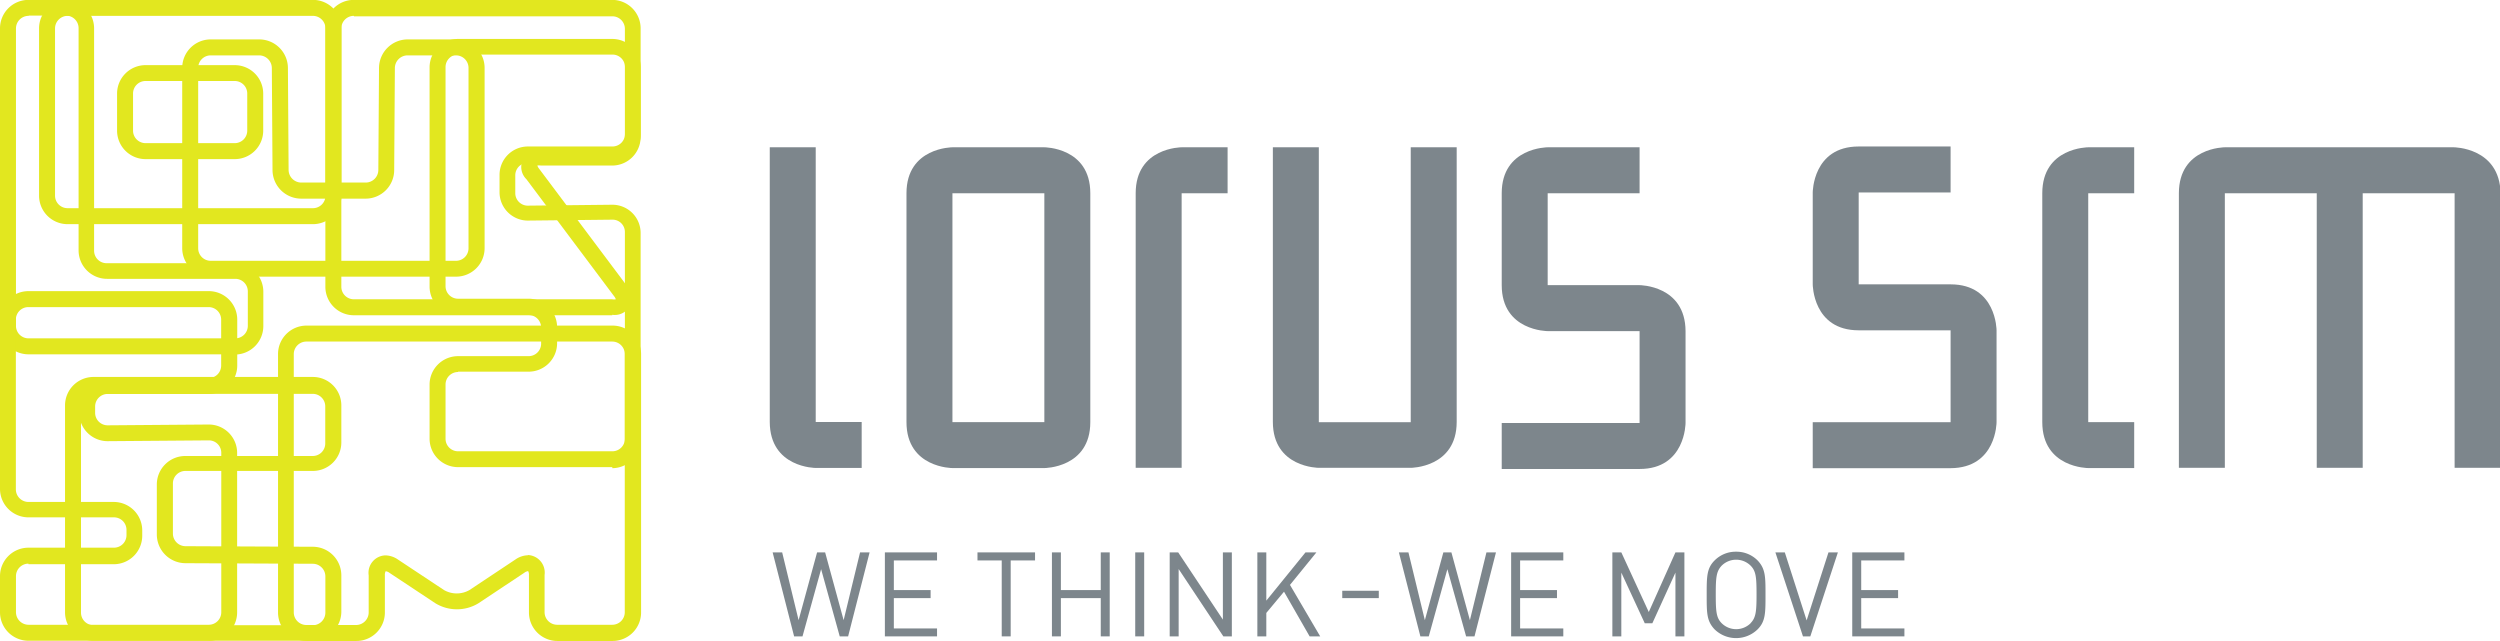 <svg id="Layer_1" data-name="Layer 1" xmlns="http://www.w3.org/2000/svg" viewBox="0 0 217.6 55.77"><defs><style>.cls-1{fill:#e2e71f;}.cls-2{fill:#7d868c;}</style></defs><title>footer-logo</title><path class="cls-1" d="M5619.91,2268.56a1.1,1.1,0,0,0-1.09,1.09v25.89a1.09,1.09,0,0,0,1.09,1.09h18a1.09,1.09,0,0,0,1.09-1.09v-3a1.09,1.09,0,0,0-1.09-1.09h-11.16a2.48,2.48,0,0,1-2.48-2.48v-19.34a1.09,1.09,0,0,0-1.09-1.09h-3.23Zm18,29.46h-18a2.48,2.48,0,0,1-2.48-2.48v-25.89a2.48,2.48,0,0,1,2.48-2.48h3.23a2.48,2.48,0,0,1,2.48,2.48V2289a1.09,1.09,0,0,0,1.09,1.09h11.16a2.48,2.48,0,0,1,2.48,2.47v3a2.48,2.48,0,0,1-2.48,2.48" transform="translate(-5617.43 -2267.18)"/><path class="cls-1" d="M5623.31,2268.56a1.1,1.1,0,0,0-1.09,1.09v14.56a1.09,1.09,0,0,0,1.09,1.09h21.36a1.09,1.09,0,0,0,1.09-1.09v-14.56a1.1,1.1,0,0,0-1.09-1.09h-21.36Zm21.36,18.13h-21.36a2.48,2.48,0,0,1-2.48-2.48v-14.56a2.48,2.48,0,0,1,2.48-2.48h21.36a2.48,2.48,0,0,1,2.48,2.48v14.56a2.48,2.48,0,0,1-2.48,2.48" transform="translate(-5617.43 -2267.18)"/><path class="cls-1" d="M5619.91,2316.24a1.09,1.09,0,0,0-1.09,1.09v3.14a1.1,1.1,0,0,0,1.09,1.09h15.69a1.09,1.09,0,0,0,1.09-1.09v-13.88a1.08,1.08,0,0,0-1.08-1.08l-8.81.07a2.48,2.48,0,0,1-2.48-2.46v-0.55a2.47,2.47,0,0,1,2.46-2.48h8.81a1.09,1.09,0,0,0,1.09-1.09v-4a1.09,1.09,0,0,0-1.09-1.09h-15.69a1.09,1.09,0,0,0-1.09,1.09v14.78a1.1,1.1,0,0,0,1.09,1.09h7.44a2.48,2.48,0,0,1,2.47,2.48v0.46a2.48,2.48,0,0,1-2.47,2.48h-7.44Zm15.69,6.71h-15.69a2.48,2.48,0,0,1-2.48-2.48v-3.14a2.48,2.48,0,0,1,2.48-2.48h7.44a1.09,1.09,0,0,0,1.09-1.09v-0.46a1.09,1.09,0,0,0-1.09-1.09h-7.44a2.48,2.48,0,0,1-2.48-2.48V2295a2.48,2.48,0,0,1,2.48-2.48h15.69a2.48,2.48,0,0,1,2.48,2.48v4a2.48,2.48,0,0,1-2.48,2.47h-8.81a1.09,1.09,0,0,0-1.08,1.09v0.56a1.09,1.09,0,0,0,1.09,1.08l8.81-.07a2.47,2.47,0,0,1,2.46,2.47v13.88a2.48,2.48,0,0,1-2.48,2.48" transform="translate(-5617.43 -2267.18)"/><path class="cls-1" d="M5657.3,2299.56a1.09,1.09,0,0,0-1.09,1.09v4.72a1.09,1.09,0,0,0,1.09,1.09h13.43a1.09,1.09,0,0,0,1.09-1.09v-18a1.07,1.07,0,0,0-1.07-1.07l-7.37.08a2.47,2.47,0,0,1-2.47-2.45v-1.52a2.47,2.47,0,0,1,2.47-2.48h7.36a1.09,1.09,0,0,0,1.09-1.09v-5.82a1.09,1.09,0,0,0-1.09-1.09H5657.3a1.09,1.09,0,0,0-1.09,1.09v19.07a1.09,1.09,0,0,0,1.09,1.09h6.14a2.48,2.48,0,0,1,2.48,2.48v1.4a2.48,2.48,0,0,1-2.48,2.47h-6.14Zm13.43,8.28H5657.3a2.48,2.48,0,0,1-2.48-2.47v-4.72a2.48,2.48,0,0,1,2.48-2.47h6.14a1.09,1.09,0,0,0,1.09-1.09v-1.4a1.09,1.09,0,0,0-1.09-1.09h-6.14a2.48,2.48,0,0,1-2.48-2.48v-19.07a2.48,2.48,0,0,1,2.48-2.48h13.43a2.48,2.48,0,0,1,2.47,2.48v5.82a2.48,2.48,0,0,1-2.47,2.48h-7.36a1.09,1.09,0,0,0-1.09,1.09V2284a1.09,1.09,0,0,0,1.08,1.08l7.37-.08a2.46,2.46,0,0,1,2.46,2.46v18a2.48,2.48,0,0,1-2.47,2.47" transform="translate(-5617.43 -2267.18)"/><path class="cls-1" d="M5663.37,2315.49a1.53,1.53,0,0,1,1.46,1.74v3.24a1.1,1.1,0,0,0,1.09,1.09h4.8a1.09,1.09,0,0,0,1.09-1.09V2298a1.09,1.09,0,0,0-1.09-1.09h-26.65A1.1,1.1,0,0,0,5643,2298v22.49a1.1,1.1,0,0,0,1.09,1.09h4.34a1.1,1.1,0,0,0,1.09-1.09v-3.23a1.52,1.52,0,0,1,1.46-1.74,2,2,0,0,1,1.1.37l4,2.65a2.23,2.23,0,0,0,2.21,0l4-2.66a2,2,0,0,1,1.1-.37m7.36,7.46h-4.8a2.48,2.48,0,0,1-2.48-2.48v-3.24a0.66,0.66,0,0,0-.07-0.36h0a0.7,0.7,0,0,0-.33.14l-4,2.66a3.6,3.6,0,0,1-3.74,0l-4-2.65a0.71,0.71,0,0,0-.33-0.14h0a0.65,0.65,0,0,0-.07.36v3.23a2.48,2.48,0,0,1-2.48,2.48h-4.34a2.48,2.48,0,0,1-2.48-2.48V2298a2.48,2.48,0,0,1,2.48-2.48h26.65a2.48,2.48,0,0,1,2.47,2.48v22.49a2.48,2.48,0,0,1-2.47,2.48" transform="translate(-5617.43 -2267.18)"/><path class="cls-1" d="M5630.1,2274.23a1.09,1.09,0,0,0-1.09,1.09v3.23a1.09,1.09,0,0,0,1.09,1.09h7.76a1.09,1.09,0,0,0,1.09-1.09v-3.23a1.09,1.09,0,0,0-1.09-1.09h-7.76Zm7.76,6.8h-7.76a2.48,2.48,0,0,1-2.48-2.48v-3.23a2.48,2.48,0,0,1,2.48-2.47h7.76a2.48,2.48,0,0,1,2.48,2.47v3.23a2.48,2.48,0,0,1-2.48,2.48" transform="translate(-5617.43 -2267.18)"/><path class="cls-1" d="M5648.23,2268.56a1.09,1.09,0,0,0-1.09,1.09v22.49a1.09,1.09,0,0,0,1.09,1.09h22.49a0.84,0.84,0,0,0,.31,0,0.81,0.81,0,0,0-.15-0.27l-7.63-10.18a1.49,1.49,0,0,1,1.27-2.54h6.21a1.09,1.09,0,0,0,1.09-1.09v-9.46a1.09,1.09,0,0,0-1.09-1.09h-22.49Zm22.49,26.06h-22.49a2.48,2.48,0,0,1-2.48-2.48v-22.49a2.48,2.48,0,0,1,2.48-2.48h22.49a2.48,2.48,0,0,1,2.47,2.48v9.46a2.48,2.48,0,0,1-2.47,2.48h-6.21a0.77,0.77,0,0,0-.31,0,0.84,0.84,0,0,0,.15.27l7.63,10.18a1.49,1.49,0,0,1-1.26,2.54" transform="translate(-5617.43 -2267.18)"/><path class="cls-1" d="M5635.77,2272a1.09,1.09,0,0,0-1.09,1.09v15.7a1.09,1.09,0,0,0,1.09,1.09h21.35a1.09,1.09,0,0,0,1.09-1.09v-15.7a1.09,1.09,0,0,0-1.09-1.09h-4.22a1.11,1.11,0,0,0-1.1,1.1l-0.06,8.9a2.49,2.49,0,0,1-2.49,2.47h-5.61a2.5,2.5,0,0,1-2.49-2.47l-0.06-8.9a1.11,1.11,0,0,0-1.1-1.1h-4.22Zm21.35,19.26h-21.35a2.48,2.48,0,0,1-2.48-2.47v-15.7a2.48,2.48,0,0,1,2.48-2.48H5640a2.5,2.5,0,0,1,2.49,2.47l0.06,8.9a1.11,1.11,0,0,0,1.1,1.09h5.61a1.1,1.1,0,0,0,1.1-1.09l0.06-8.9a2.5,2.5,0,0,1,2.49-2.47h4.22a2.48,2.48,0,0,1,2.48,2.48v15.7a2.48,2.48,0,0,1-2.48,2.47" transform="translate(-5617.43 -2267.18)"/><path class="cls-1" d="M5625.57,2301.42a1.09,1.09,0,0,0-1.09,1.09v18a1.1,1.1,0,0,0,1.09,1.09h19.09a1.1,1.1,0,0,0,1.09-1.09v-3.16a1.1,1.1,0,0,0-1.1-1.1l-11.1-.05a2.5,2.5,0,0,1-2.47-2.49v-4.36a2.48,2.48,0,0,1,2.48-2.48h11.09a1.09,1.09,0,0,0,1.09-1.09v-3.23a1.09,1.09,0,0,0-1.09-1.09h-19.09Zm19.09,21.53h-19.09a2.48,2.48,0,0,1-2.48-2.48v-18a2.48,2.48,0,0,1,2.48-2.48h19.09a2.48,2.48,0,0,1,2.48,2.48v3.23a2.48,2.48,0,0,1-2.48,2.47h-11.09a1.09,1.09,0,0,0-1.09,1.09v4.36a1.1,1.1,0,0,0,1.1,1.1l11.09,0.05a2.49,2.49,0,0,1,2.47,2.48v3.16a2.48,2.48,0,0,1-2.48,2.48" transform="translate(-5617.43 -2267.18)"/><path class="cls-2" d="M5688.43,2307.91h4v-4h-4V2280h-4v23.9C5684.44,2307.91,5688.43,2307.91,5688.43,2307.91Z" transform="translate(-5617.43 -2267.18)"/><path class="cls-2" d="M5724.28,2280h-4s-4,0-4,4v23.9h4V2284h4v-4Z" transform="translate(-5617.43 -2267.18)"/><path class="cls-2" d="M5740.22,2303.93h-8V2280h-4v23.9c0,4,4,4,4,4h8s4,0,4-4V2280h-4v23.9Z" transform="translate(-5617.43 -2267.18)"/><path class="cls-2" d="M5760.14,2292h-8v-8h8v-4h-8s-4,0-4,4v8c0,4,4,4,4,4h8v8h-12v4h12c4,0,4-4,4-4v-8C5764.12,2292,5760.14,2292,5760.14,2292Z" transform="translate(-5617.43 -2267.18)"/><path class="cls-2" d="M5791.21,2303.93v-8s0-4-4-4h-8v-8h8v-4h-8c-4,0-4,4-4,4v8s0,4,4,4h8v8h-12v4h12C5791.21,2307.91,5791.21,2303.93,5791.21,2303.93Z" transform="translate(-5617.43 -2267.18)"/><path class="cls-2" d="M5795.19,2284v19.92c0,4,4,4,4,4h4v-4h-4V2284h4v-4h-4S5795.19,2280,5795.19,2284Z" transform="translate(-5617.43 -2267.18)"/><path class="cls-2" d="M5831,2280h-19.92s-4,0-4,4v23.9h4V2284h8v23.9h4V2284h8v23.9h4V2284C5835,2280,5831,2280,5831,2280Z" transform="translate(-5617.43 -2267.18)"/><path class="cls-2" d="M5712.33,2284c0-4-4-4-4-4h-8s-4,0-4,4v19.92c0,4,4,4,4,4h8s4,0,4-4V2284Zm-4,19.92h-8V2284h8v19.92Z" transform="translate(-5617.43 -2267.18)"/><rect class="cls-2" x="98.81" y="48.08" width="0.78" height="7.31"/><polygon class="cls-2" points="106.44 53.93 102.55 48.08 101.81 48.08 101.81 55.39 102.59 55.39 102.59 49.53 106.48 55.39 107.22 55.39 107.22 48.08 106.44 48.08 106.44 53.93"/><polygon class="cls-2" points="114.58 48.08 113.63 48.08 110.22 52.28 110.22 48.08 109.44 48.08 109.44 55.39 110.22 55.39 110.22 53.35 111.76 51.5 113.99 55.39 114.91 55.39 112.28 50.91 114.58 48.08"/><polygon class="cls-2" points="95.81 51.36 92.34 51.36 92.34 48.08 91.56 48.08 91.56 55.39 92.34 55.39 92.34 52.06 95.81 52.06 95.81 55.39 96.59 55.39 96.59 48.08 95.81 48.08 95.81 51.36"/><polygon class="cls-2" points="127.94 53.98 126.33 48.08 125.63 48.08 124.02 53.98 122.59 48.08 121.76 48.08 123.63 55.39 124.36 55.39 125.98 49.54 127.61 55.39 128.34 55.39 130.21 48.08 129.38 48.08 127.94 53.98"/><polygon class="cls-2" points="73.43 53.98 71.82 48.08 71.12 48.08 69.51 53.98 68.08 48.08 67.25 48.08 69.12 55.39 69.85 55.39 71.47 49.54 73.09 55.39 73.82 55.39 75.69 48.08 74.86 48.08 73.43 53.98"/><polygon class="cls-2" points="85.08 48.78 87.19 48.78 87.19 55.39 87.97 55.39 87.97 48.78 90.09 48.78 90.09 48.08 85.08 48.08 85.08 48.78"/><polygon class="cls-2" points="77.02 55.39 81.56 55.39 81.56 54.7 77.8 54.7 77.8 52.06 81 52.06 81 51.36 77.8 51.36 77.8 48.78 81.56 48.78 81.56 48.08 77.02 48.08 77.02 55.39"/><path class="cls-2" d="M5768.54,2315.2a2.59,2.59,0,0,0-1.87.76c-0.69.69-.69,1.41-0.69,3s0,2.27.69,3a2.68,2.68,0,0,0,3.74,0c0.69-.69.69-1.41,0.69-3s0-2.27-.69-3A2.59,2.59,0,0,0,5768.54,2315.2Zm1.27,6.22a1.79,1.79,0,0,1-2.53,0c-0.46-.47-0.51-1-0.51-2.5s0.05-2,.51-2.5a1.79,1.79,0,0,1,2.53,0c0.46,0.47.51,1,.51,2.5S5770.26,2320.94,5769.81,2321.41Z" transform="translate(-5617.43 -2267.18)"/><polygon class="cls-2" points="161.22 55.39 165.76 55.39 165.76 54.7 162 54.7 162 52.06 165.21 52.06 165.21 51.36 162 51.36 162 48.78 165.76 48.78 165.76 48.08 161.22 48.08 161.22 55.39"/><polygon class="cls-2" points="143.51 53.27 141.12 48.08 140.34 48.08 140.34 55.39 141.12 55.39 141.12 49.84 143.16 54.25 143.82 54.25 145.83 49.84 145.83 55.39 146.61 55.39 146.61 48.08 145.83 48.08 143.51 53.27"/><polygon class="cls-2" points="157.25 54 155.35 48.08 154.53 48.08 156.93 55.39 157.57 55.39 159.97 48.08 159.15 48.08 157.25 54"/><polygon class="cls-2" points="131.53 55.39 136.07 55.39 136.07 54.7 132.31 54.7 132.31 52.06 135.52 52.06 135.52 51.36 132.31 51.36 132.31 48.78 136.07 48.78 136.07 48.08 131.53 48.08 131.53 55.39"/><rect class="cls-2" x="116.83" y="51.42" width="3.18" height="0.64"/></svg>